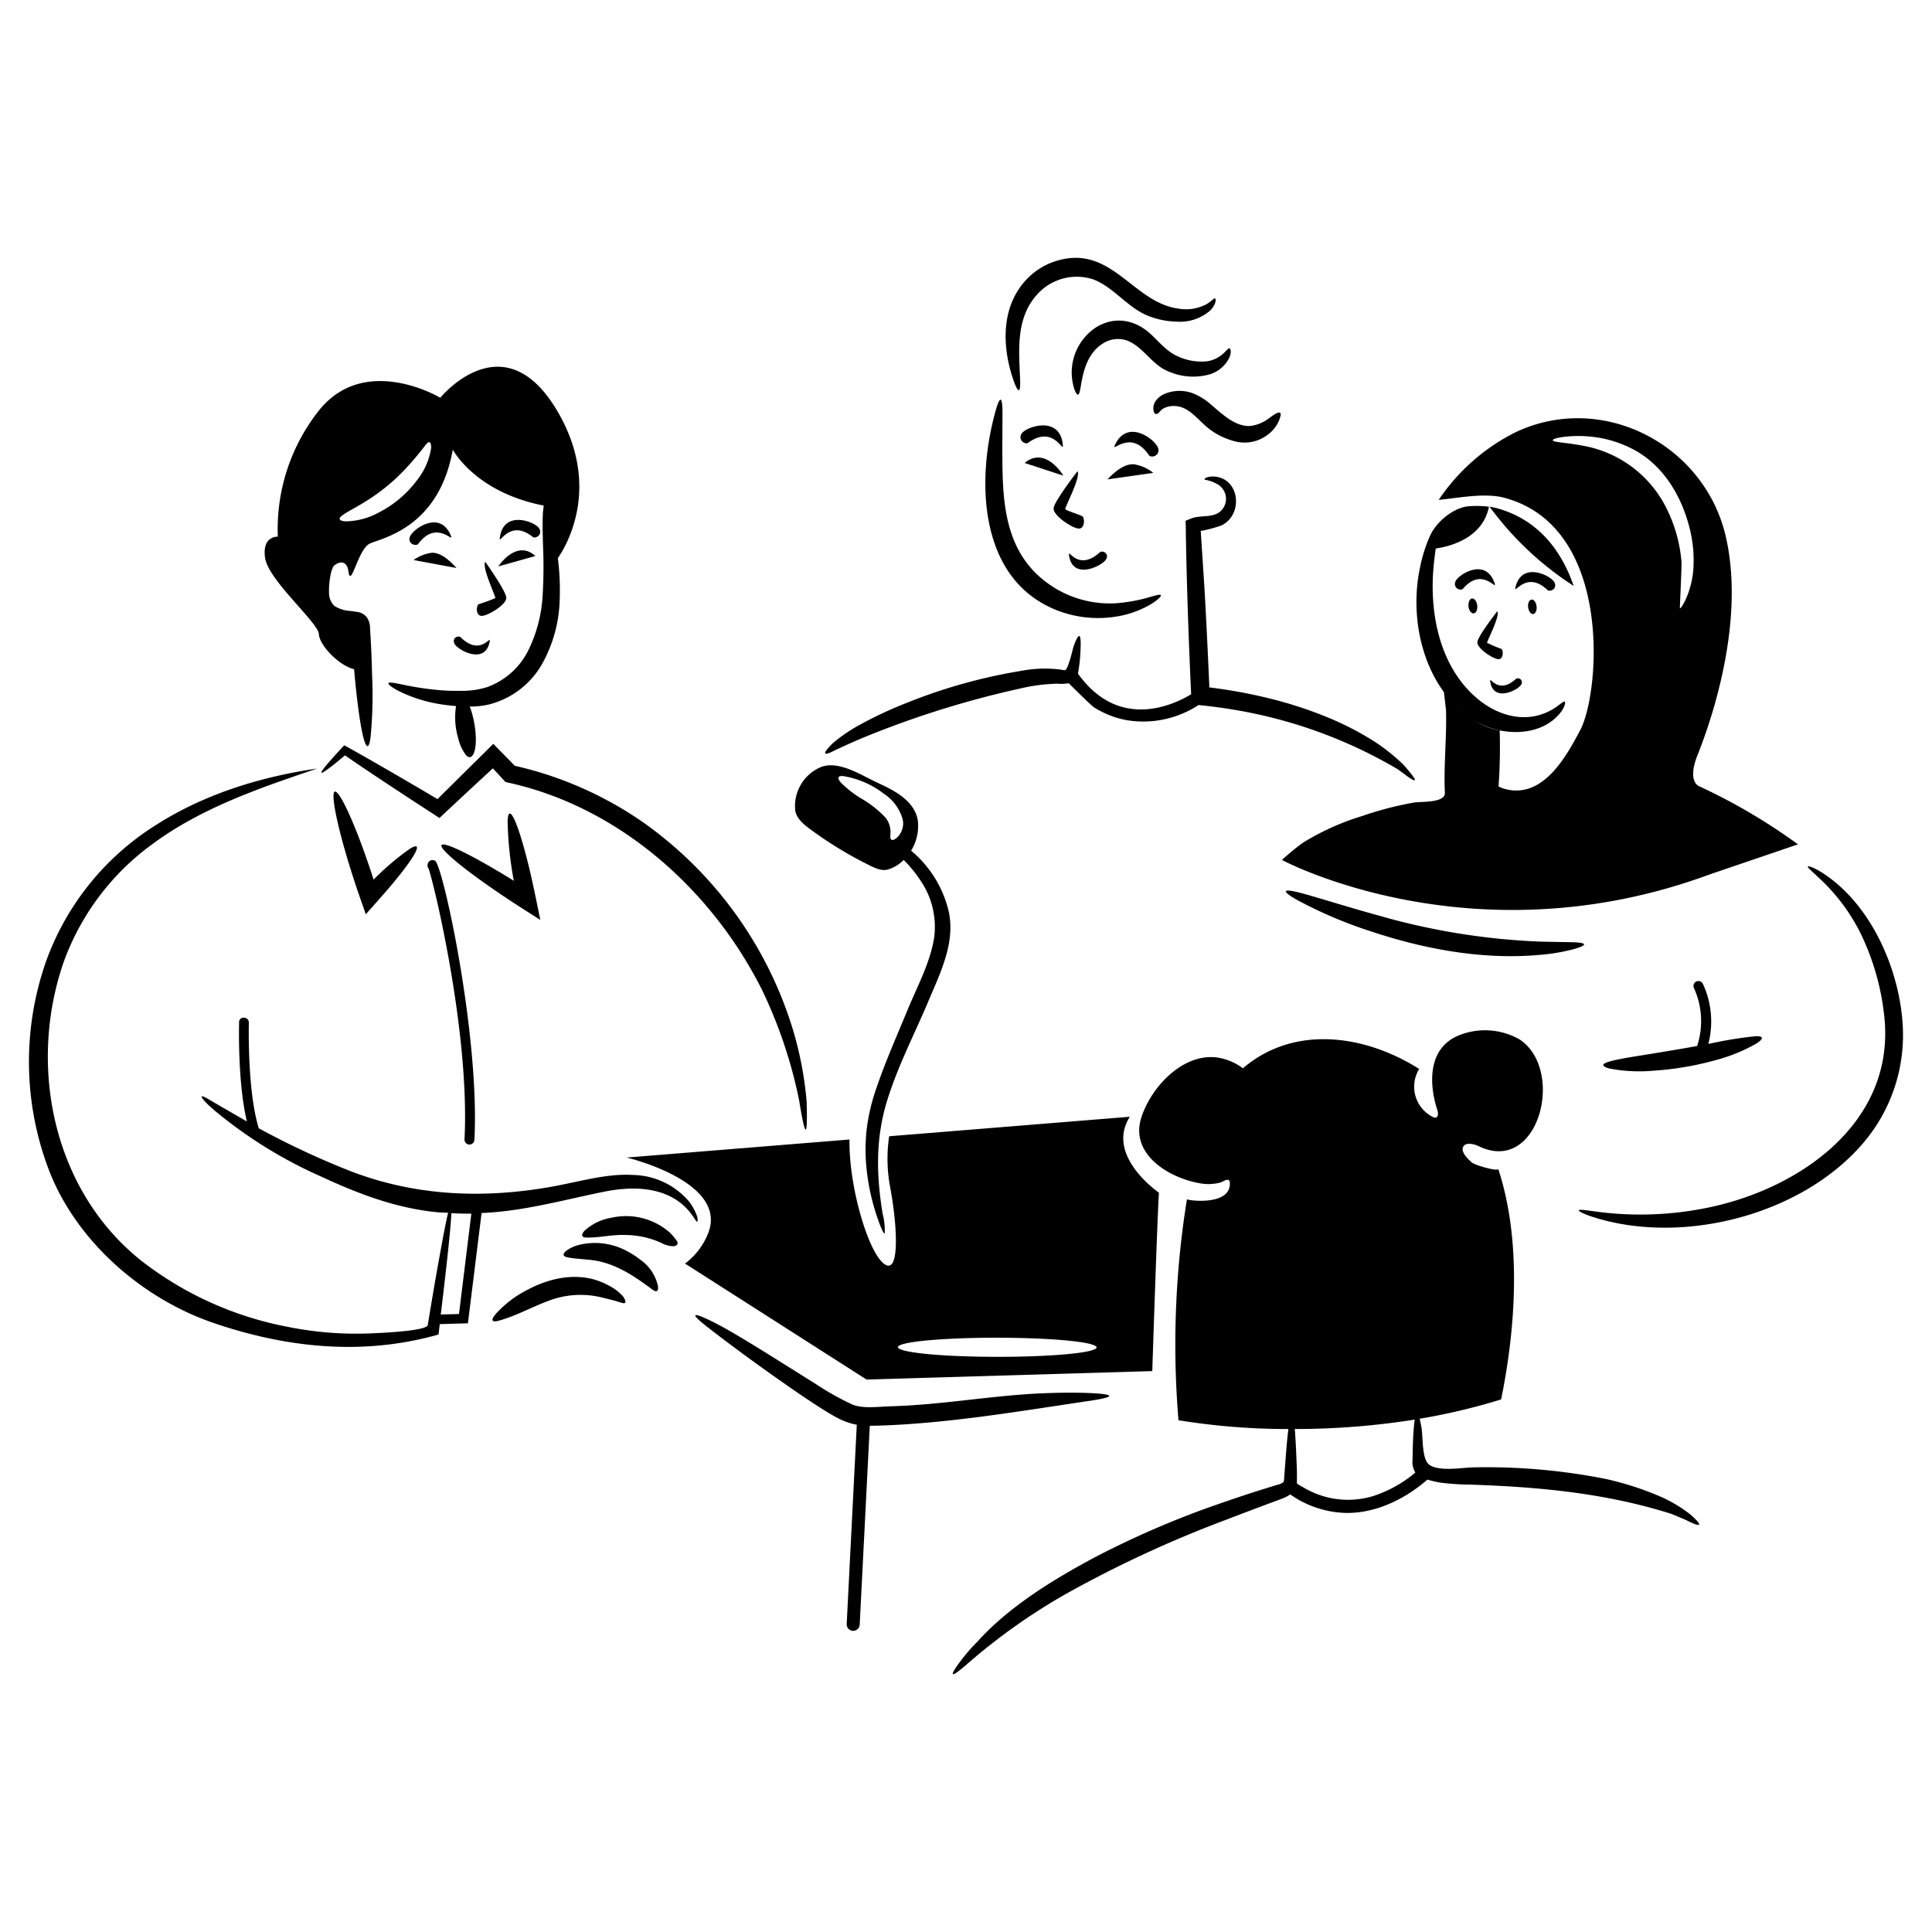 <svg xmlns="http://www.w3.org/2000/svg" viewBox="0 0 300 300"><defs><style>.a{fill:#1d201f;}.b{fill:#000000;}</style></defs><title>Presentation</title><path d="M169.734,216.339c-1.768-.1-4.369-.126-7.551,0-7.929.3-15.733,1.793-23.662,2.02-2.248.076-4.495.4-6.137-.252a42.158,42.158,0,0,1-5.606-3.132c-7.45-4.672-13.006-8.207-16.137-9.747s-3.637-1.389-.859.782,8.182,6.238,14.925,10.834c1.742,1.137,3.384,2.3,5.48,3.409a10.841,10.841,0,0,0,2.854.985l-1.566,30.936a1.011,1.011,0,0,0,2.02.1l1.566-30.885c.808,0,1.566-.025,2.323-.051,10.708-.429,21.517-2.3,32.123-3.863C172.916,216.945,173.3,216.541,169.734,216.339Z"/><path d="M171.982,74.439l7.1-1.01a6.168,6.168,0,0,0-2.551-1.238C174.482,71.509,171.982,74.439,171.982,74.439Z"/><path d="M159.1,71.888l6.011,1.97C165.113,73.833,162.36,69.186,159.1,71.888Z"/><path d="M165.037,69.085c-.429-4.7-5.808-2.8-6.414-1.743s.631,1.718.985,1.44C163.7,65.8,165.163,70.6,165.037,69.085Z"/><path d="M179.861,69.666c-.227-1.238-4.748-4.874-6.743-.556-.631,1.389,2.425-2.677,5.3,1.591C178.674,71.105,180.088,70.9,179.861,69.666Z"/><path d="M167.386,82.065c1.111.177,1.086-1.666.682-1.894-.43-.252-2.526-.884-2.652-1.111-.126-.2,2.475-5,1.894-5.884,0,0-3.637,4.672-3.712,5.758S166.275,81.888,167.386,82.065Z"/><path d="M171.755,86.838a.75.75,0,0,0-.935-1.111c-3.485,3.182-5-.758-4.823.5C166.552,90.222,171.249,87.823,171.755,86.838Z"/><path d="M153.976,82.873c1.414,5.253,4.571,9.748,10.278,11.945a17.574,17.574,0,0,0,8.991.935,15.287,15.287,0,0,0,5.4-1.894c1.136-.682,1.667-1.238,1.616-1.414-.05-.2-.631-.051-1.843.3a24.912,24.912,0,0,1-5.228.934,16.409,16.409,0,0,1-12.248-4.571c-5.253-5.1-5.278-12.45-5.3-19.269,0-2.373.025-4.267.025-5.606,0-2.626-.354-3.005-1.086-.379C152.966,69.64,152.309,76.787,153.976,82.873Z"/><path d="M217.969,118.784a30.2,30.2,0,0,0-4.546-3.636,46,46,0,0,0-7.172-3.713,63.38,63.38,0,0,0-9.192-3,78.54,78.54,0,0,0-9.268-1.692c-.228-5.2-.48-10.531-.783-15.708-.2-3.182-.4-6.061-.556-8.586a20.439,20.439,0,0,0,3.207-.859c3.485-1.666,2.879-7.5-1.313-7.6-1.111,0-1.439.429-1.237.505a5.886,5.886,0,0,1,2.045.758,2.609,2.609,0,0,1,.3,4.192c-1.237,1.01-3.055.505-4.47,1.061l-.883.353.025,1.035c.1,7.274.4,16.516.833,25.911-1.616.985-5.4,2.879-9.546,2.222-3.081-.48-5.783-2.3-8.03-5.429a24.445,24.445,0,0,0,.4-3.839c.126-2.4-.227-2.753-1.061-.429-.177.5-.859,3.762-1.389,3.737a5.462,5.462,0,0,1-.682-.1,19.743,19.743,0,0,0-6.212.227,83.4,83.4,0,0,0-17.652,4.95,61.858,61.858,0,0,0-7.2,3.359,24.772,24.772,0,0,0-4.268,2.9c-1.742,1.717-1.565,2.121.455,1.036,1.061-.48,2.6-1.213,4.571-2.021a148.118,148.118,0,0,1,24.041-7.5,27.932,27.932,0,0,1,5.783-.758,6.194,6.194,0,0,0,1.768-.075c.025,0,3.435,3.434,3.965,3.762a14.079,14.079,0,0,0,5.177,2,15.68,15.68,0,0,0,11.036-2.374l.152.026c1.894.177,3.863.454,5.783.783a73.867,73.867,0,0,1,24.95,9.141c.783.556,1.389,1.036,1.844,1.339s.732.429.833.4C219.863,121.107,219.332,120.35,217.969,118.784Z"/><path d="M157.259,58.706c.808,2.424,1.263,2.6,1.136.025-.2-4.521-.631-9.445,2.7-13.056A8.236,8.236,0,0,1,169.81,43.4c3.334,1.313,5.379,4.571,8.839,5.783a12.747,12.747,0,0,0,3.99.758,7.172,7.172,0,0,0,5.3-1.743c.935-.985.884-1.768.758-1.843-.177-.127-.455.328-1.313.858a6.8,6.8,0,0,1-4.42.707c-6.339-.884-9.571-8.081-16.213-7.879a10.79,10.79,0,0,0-8.46,4.723C155.491,48.806,155.769,54.21,157.259,58.706Z"/><path d="M182.866,55.322c-1.667-.733-2.8-2.147-4.091-3.359-2.374-2.248-5.48-2.93-8.409-1.238a8.372,8.372,0,0,0-3.687,9.193c.227.884.5,1.338.681,1.363.2.026.3-.4.455-1.237.4-2.525,1.086-5.2,3.384-6.667a4.319,4.319,0,0,1,3.636-.556c2.6.859,3.965,3.814,6.592,4.849a9.538,9.538,0,0,0,6.338.48,5.016,5.016,0,0,0,3.107-2.576c.378-.858.227-1.389.075-1.465-.177-.1-.4.228-.909.708a4.831,4.831,0,0,1-2.6,1.287A8.776,8.776,0,0,1,182.866,55.322Z"/><path d="M188.068,62.847a9.455,9.455,0,0,0-2.954-1.818,5.982,5.982,0,0,0-4.192.1,3.283,3.283,0,0,0-1.415,1.061,1.946,1.946,0,0,0-.353,1.692c.05.227.227.454.454.4.3-.051.606-.556.859-.733a2.987,2.987,0,0,1,1.01-.429c2.677-.505,4.066,1.591,5.859,3.131a10.816,10.816,0,0,0,4.041,2.172,5.932,5.932,0,0,0,5.555-.985,5.163,5.163,0,0,0,1.92-2.9c.2-1.237-1.617.3-1.869.455a5.935,5.935,0,0,1-2.929,1.161C191.68,66.206,189.735,64.236,188.068,62.847Z"/><path class="a" d="M252.693,95.323c-.3-.126-.556-.05-.682-.2-.127-.1-.152-.606.606-.934a2.052,2.052,0,0,1,1.414-.025,2.822,2.822,0,0,1,1.616,1.262,6.246,6.246,0,0,1,.808,2.273,11.058,11.058,0,0,1,.177,2.7,4.7,4.7,0,0,1-.454,1.718,3.331,3.331,0,0,1-1.516,1.49,8.444,8.444,0,0,1-3.156.53.964.964,0,0,0-.2.025.828.828,0,0,0,.53-.278c.5-.656.253-.782.328-.5.026.455.051.884.076,1.339.025.884.051,1.742.025,2.55a28.249,28.249,0,0,1-.909,7.4c-.48,1.389-.858,1.187-1.111-.228s-.4-4.015-.682-7.475c-.076-.858-.151-1.742-.227-2.626l-.051-.657a2.6,2.6,0,0,1,.076-1.212,1.833,1.833,0,0,1,1.036-1.086,1.958,1.958,0,0,1,.757-.151c.278-.025.53-.051.758-.051.959,0,1.515-.1,1.616-.252.151-.076.328-.48.4-1.137a13.647,13.647,0,0,0,.025-2.045,4.747,4.747,0,0,0-.227-1.44A1.47,1.47,0,0,0,252.693,95.323Z"/><path d="M232.566,102.344c.934.152.909-1.389.555-1.591a19.185,19.185,0,0,1-2.2-.934c-.1-.177,2.071-4.167,1.566-4.9,0,0-3.031,3.889-3.081,4.8C229.333,100.627,231.631,102.192,232.566,102.344Z"/><path d="M236.2,106.309a.616.616,0,0,0-.783-.909c-2.9,2.651-4.167-.632-4.015.429C231.884,109.137,235.773,107.142,236.2,106.309Z"/><path d="M241.632,109.794c-3.99,2.727-8.688,1.641-12.2-1.288-5.733-4.8-7.424-12.854-6.869-20,.1-1.288.253-2.4.379-3.334,2-.277,7.3-1.515,8.258-6.49a15.268,15.268,0,0,0-3.056-.075c-2.1.1-4.823,2.07-5.985,4.368a22.517,22.517,0,0,0-1.642,5.076c-1.818,8.334.632,18.713,8.082,23.638,3.914,2.576,10.354,3,13.611-.909.783-.96.884-1.667.783-1.793C242.844,108.809,242.49,109.188,241.632,109.794Z"/><path d="M237.288,94.288c.076.606.4,1.086.783,1.061.353-.051.606-.581.53-1.187s-.4-1.086-.783-1.061C237.465,93.126,237.212,93.657,237.288,94.288Z"/><path d="M228.02,94.162c.076.631.429,1.111.808,1.086.379-.051.631-.581.556-1.238-.076-.631-.43-1.111-.809-1.086C228.2,92.975,227.969,93.53,228.02,94.162Z"/><path d="M232.086,90.576c-1.364-4.142-5.783-1.313-6.112-.228s.909,1.415,1.187,1.086C230.166,87.874,232.515,91.889,232.086,90.576Z"/><path d="M241.4,90.475c-.429-1.036-5.1-3.46-6.086.732-.3,1.339,1.642-2.8,5,.429C240.621,91.939,241.834,91.51,241.4,90.475Z"/><path d="M244.359,90.98c-1.919-5.581-5.606-10.379-12.046-12.1-.328-.075-.657-.151-1.01-.2A49.278,49.278,0,0,0,244.359,90.98Z"/><path d="M201.049,139.543c-2.121-1.288-1.717-1.541.631-.96s6.667,2,12.5,3.611a105.671,105.671,0,0,0,24.95,4.016c2.122.05,3.864.075,5.1.1,2.424.075,2.247.5-.1,1.136a29.939,29.939,0,0,1-5.127.833c-8.788.783-17.8-.883-26.137-3.661A67.749,67.749,0,0,1,201.049,139.543Z"/><path d="M262.516,235.2a21.446,21.446,0,0,0-5.151-3.006,46.643,46.643,0,0,0-8.183-2.575,94.9,94.9,0,0,0-20.278-1.768c-1.819.025-5.3.682-6.894-.354-1.288-.833-1.011-4.293-1.288-5.859-.1-.555-.2-.985-.278-1.338a96.512,96.512,0,0,0,12.652-3c2.3-11.289,3.182-24.774-.455-35.81.152.5-3.661-.53-4.167-1.035-.479-.43-1.59-1.49-1.313-2.273.3-.909,1.768-.531,2.4-.227,9.4,4.621,13.536-11.819,6.415-16.542a10.838,10.838,0,0,0-9.344-.682c-4.874,1.9-4.824,7.4-3.435,11.668.127.4.177,1.01-.227,1.136a.707.707,0,0,1-.5-.1,5.265,5.265,0,0,1-2.1-7.45c-8.334-5.278-19.37-6.945-27.375-.1a8.727,8.727,0,0,0-4.116-1.692c-5.278-.606-10.127,4.622-11.642,9.294-1.869,5.757,4.318,9.444,9.091,10.253a7.182,7.182,0,0,0,3.106-.1c.581-.152,1.541-1.011,1.541.176,0,3.511-6.693,2.576-6.667,2.4a141.844,141.844,0,0,0-1.314,34.32,106.543,106.543,0,0,0,17.072,1.364c0,.05-.025.1-.025.151-.228,1.819-.43,4.647-.657,7.779-.05.3-.1.353-.126.353a2.3,2.3,0,0,1-.581.278c-.859.252-1.717.53-2.626.808-1.844.581-3.788,1.212-5.809,1.919a142.041,142.041,0,0,0-20.4,8.713c-6.389,3.434-13.207,7.6-18.081,13.031a24.877,24.877,0,0,0-2.223,2.5c-2.247,2.9-2.171,3.409.581,1.01a93.817,93.817,0,0,1,15.481-10.985,181.929,181.929,0,0,1,24.849-11.491c2.147-.833,4.167-1.591,6.061-2.3.935-.353,1.844-.682,2.7-1.01a5.571,5.571,0,0,0,1.137-.606,15.61,15.61,0,0,0,8.839,2.879c5.934,0,10.657-3.586,12.45-5.177a18.206,18.206,0,0,0,2.1.48,39.851,39.851,0,0,0,4.571.3c10.682.353,21.011,1.313,31.238,4.545.859.354,1.617.682,2.223.935C264.082,237.2,264.663,237.1,262.516,235.2Zm-61.139-4.925c.051-1.843-.05-3.207-.1-4.545-.05-1.314-.126-2.425-.177-3.334-.025-.177-.025-.328-.05-.5a118.268,118.268,0,0,0,18.637-1.465,8.282,8.282,0,0,0-.126,1.01c-.1,1.061-.152,2.122-.177,3.182-.025.707-.025,1.415-.051,2.122a3.109,3.109,0,0,0,.4,1.843.092.092,0,0,1,.026.076.055.055,0,0,1-.051.05,19.531,19.531,0,0,1-6.541,3.612,13.427,13.427,0,0,1-9.7-.783c-.379-.177-.732-.379-1.086-.581C202.286,230.885,201.377,230.456,201.377,230.279Z"/><path d="M295.472,159.518c-.4-8.359-4.419-18.031-11.339-23.183-1.919-1.439-3.207-1.894-3.384-1.793-.2.127.657.758,2.349,2.4a29.585,29.585,0,0,1,5.783,7.929,38.67,38.67,0,0,1,3.788,13.814c1.187,16.036-13.586,26.037-27.6,28.865a51.788,51.788,0,0,1-16.036.732c-2.374-.277-3.687-.555-3.864-.353-.151.126.833.682,3.232,1.363,13.738,3.89,31.568-.858,40.911-11.793A25.83,25.83,0,0,0,295.472,159.518Z"/><path d="M249.864,165.908a24.406,24.406,0,0,0,6.819.353,47.3,47.3,0,0,0,9.621-1.616,26.22,26.22,0,0,0,6.465-2.627c1.112-.732,1.112-1.161-.2-1.111a60.685,60.685,0,0,0-6.54,1.036l-.758.151a13.856,13.856,0,0,0-.858-9.344.768.768,0,0,0-1.364.707,12.34,12.34,0,0,1,.48,8.965c-2.2.405-4.521.783-6.794,1.162-3.131.5-5.5.859-6.767,1.238C248.728,165.15,248.576,165.554,249.864,165.908Z"/><path class="b" d="M263.855,122.092s-1.945-.631-.253-4.874c1.414-3.535,7.627-19.874,4.369-33.941-3.359-14.419-19.37-22.526-32.729-16.111A31.166,31.166,0,0,0,223.4,77.621c3.106-.3,7.172-1.137,10.178-.329,16.97,4.5,14.849,30.3,11.818,36.037-2.172,4.117-5.732,10.657-11.566,9.218a5.589,5.589,0,0,1-1.136-.429,85.561,85.561,0,0,0,.176-8.713,9.628,9.628,0,0,1-3.535-1.313,17.616,17.616,0,0,1-5.152-4.8c.152,1.136.253,2.121.354,2.98.126,4.268-.379,8.535-.177,12.829.076,1.616-3.738,1.338-4.773,1.515a52.04,52.04,0,0,0-8.081,2.1,39.166,39.166,0,0,0-9.192,4.141,38.531,38.531,0,0,0-3.258,2.677s29.547,15.86,66.417,2.248l13.713-4.672A90.588,90.588,0,0,0,263.855,122.092Zm-2.121-28.966c-.177.354-.354.682-.556,1.011-.152.227-.278.328-.328.328-.026,0,.3-6.566.252-7.2a22.678,22.678,0,0,0-2.121-7.905,17.987,17.987,0,0,0-12.1-9.925,38.258,38.258,0,0,0-4.141-.681c-.985-.127-1.566-.2-1.616-.379-.051-.152.378-.329,1.414-.5a19.062,19.062,0,0,1,4.47-.076,17.875,17.875,0,0,1,6.338,1.843c4.874,2.425,7.829,7.425,9.067,12.577a20.041,20.041,0,0,1,.479,6.717A14.183,14.183,0,0,1,261.734,93.126Z"/><path class="b" d="M175.442,173.408l-37.376,3.03a23.889,23.889,0,0,0,.152,7.879c1.187,6.339,1.565,14.345-1.212,11.693-2.349-2.222-5.2-11.869-5.1-19.067l-34.6,2.8s16.011,3.762,12.6,11.894a10.837,10.837,0,0,1-3.535,4.571l28.183,18.006,44.371-1.313s.783-24.092,1.035-27.7C179.937,185.176,171.578,179.469,175.442,173.408Zm-6.263,36.365c-3.157.758-12.122,1.111-20.026.808s-11.769-1.187-8.637-1.944c3.157-.758,12.122-1.111,20.026-.808C168.472,208.132,172.335,209.016,169.179,209.773Z"/><path d="M107.055,186.641a11.7,11.7,0,0,0-8.789-4.192c-4.166-.278-8.636,1.161-13.308,1.944-10.354,1.743-20.582,1.263-30.431-2.5A126.477,126.477,0,0,1,40.183,175.2c-1.818-5.884-1.541-16.264-1.541-16.39a.761.761,0,0,0-.732-.783.682.682,0,0,0-.783.733c0,.429-.252,9.217,1.212,15.379-1.591-.909-2.929-1.692-3.99-2.3-1.818-1.061-2.8-1.692-3-1.591-.2.076.4.859,2.071,2.273a70.357,70.357,0,0,0,16.617,10.253c5.783,2.677,11.667,4.9,18.082,5.48.479.051.984.025,1.464.076-.252,1.01-.555,2.55-.959,4.722-.581,3.157-1.339,7.4-2.2,12.7-.177,1.061-9.521,1.338-10.582,1.338a53.422,53.422,0,0,1-11.162-1.06,53.2,53.2,0,0,1-22.627-10.178C8.237,184.949,4.247,165.5,9.929,149.265a39.06,39.06,0,0,1,13.688-18.157c7.576-5.632,16.667-8.738,25.632-11.768-8.687,1.262-17.273,3.889-24.7,8.561a41.608,41.608,0,0,0-17.4,21.39,47.119,47.119,0,0,0,.707,33.057c4.394,10.707,14.37,19.319,25.229,23.056,11.288,3.864,23.031,5.127,34.648,1.92l.353-.1.051-.354c.05-.429.1-.833.151-1.263l4.369-.126,2.122-17.122c6.565-.278,12.626-2.02,19.015-3.308,4.092-.834,8.89-.859,12.223,2.02,1.566,1.389,1.97,2.6,2.223,2.626.1.026.126-.227.025-.757A8.5,8.5,0,0,0,107.055,186.641Zm-35.785,17.4-2.828.075c.959-7.955,1.54-13.334,1.641-15.733q1.554.076,3.106.076Z"/><path d="M104,191.388a10.286,10.286,0,0,0-9.041-2.3,8.061,8.061,0,0,0-4.192,2.021c-.606.682-.454,1.06.354,1.06,1.995.026,3.964-.479,5.959-.4a13.716,13.716,0,0,1,5.582,1.212,4.125,4.125,0,0,0,1.793.531c.479,0,.707-.2.757-.379.051-.2-.05-.379-.252-.631A8.059,8.059,0,0,0,104,191.388Z"/><path d="M94.579,199.646c-4.04-2.272-8.712-1.464-12.627.607a16.9,16.9,0,0,0-5,3.813c-.757.909-.631,1.313.5,1.01,2.652-.732,5.076-2.1,7.652-3.056a13.9,13.9,0,0,1,8.536-.505c1.01.253,1.768.43,2.3.606.556.177.909.3,1.086.2.151-.1.126-.454-.3-1.035A7.256,7.256,0,0,0,94.579,199.646Z"/><path d="M99.352,195.555a11.821,11.821,0,0,0-1.767-1.161,10.454,10.454,0,0,0-7.779-1.061,5.54,5.54,0,0,0-1.767.808c-.758.556-.682.96.151,1.111,1.591.3,3.258.253,4.849.606,3.106.708,5.581,2.4,8.106,4.268.708.556,1.162.556,1.011-.48A6.751,6.751,0,0,0,99.352,195.555Z"/><path d="M66.674,85.9a6.26,6.26,0,0,0-2.45,1.06L70.891,88.2C70.866,88.227,68.619,85.374,66.674,85.9Z"/><path d="M83.139,86.333c-2.98-2.677-5.757,1.616-5.757,1.616Z"/><path d="M82.761,83.4c.328.278,1.54-.3.984-1.313-.53-1.036-5.53-3.031-6.136,1.388C77.432,84.868,79.048,80.4,82.761,83.4Z"/><path d="M63.618,83.429c-.277,1.162,1.061,1.389,1.314,1.035,2.9-3.914,5.631.051,5.076-1.288C68.315,79.01,63.9,82.267,63.618,83.429Z"/><path d="M74.907,95.627c1.06-.127,3.737-1.768,3.712-2.8s-3.258-5.581-3.258-5.581c-.606.783,1.667,5.43,1.541,5.632a25.622,25.622,0,0,1-2.551.934C73.922,94.01,73.821,95.753,74.907,95.627Z"/><path d="M71.5,98.935c-.277-.278-1.363.025-.934,1.01.429.96,4.773,3.409,5.48-.328C76.27,98.43,74.679,102.066,71.5,98.935Z"/><path d="M49.527,98.505c.05,1.591,2.98,4.8,5.455,5.405l.075.833c.834,9.091,1.945,13.486,2.475,9.824a66.446,66.446,0,0,0,.253-9.521c-.051-2.1-.127-4.344-.278-6.667l-.051-.858a2.85,2.85,0,0,0-.48-1.642A2.318,2.318,0,0,0,55.335,95l-.884-.126a5.228,5.228,0,0,1-2.525-.783,2.806,2.806,0,0,1-.834-2.1,11.58,11.58,0,0,1,.2-2.5A4.721,4.721,0,0,1,51.8,87.9c.985-.884,2.1-.783,2.3.808.378,2.828,1.464-3.409,3.308-4.293s10.733-2.374,12.9-14.6c0,0,3.46,6.617,14.117,8.688-.025.252-.05.53-.1.858-.1,1.313-.075,3.207,0,5.5a73.294,73.294,0,0,1-.075,7.753A22.1,22.1,0,0,1,82,101.056a11.466,11.466,0,0,1-6.414,5.657,12.84,12.84,0,0,1-4.117.555,28.927,28.927,0,0,1-3.737-.151,45.771,45.771,0,0,1-5.3-.833c-1.237-.253-1.969-.379-2.1-.228s.329.581,1.516,1.212a22.274,22.274,0,0,0,5.379,1.869,28.388,28.388,0,0,0,3.586.5,11.4,11.4,0,0,0,.353,5.051,7.05,7.05,0,0,0,1.137,2.5c.379.455.783.556,1.136.025.657-1.035.556-3.762-.05-6.086a8.525,8.525,0,0,0-.455-1.414h.354a13.688,13.688,0,0,0,2.449-.278,13.208,13.208,0,0,0,8.309-6.111A21.385,21.385,0,0,0,86.9,93.354a39.4,39.4,0,0,0-.278-6.693c1.137-1.616,7.122-11.187-.4-23.359-8.258-13.334-17.854-1.541-17.854-1.541s-11.945-7.146-19.092,2.3a29.668,29.668,0,0,0-6.136,19.269s-2.5-.152-1.97,3.333S49.476,96.712,49.527,98.505ZM85.286,78.631ZM53.239,79.969c.783-.581,2.374-1.338,4.116-2.475a30.494,30.494,0,0,0,5.253-4.318,47.924,47.924,0,0,0,3.308-3.864c.3-.4.531-.656.707-.656s.329.277.329.858a10.462,10.462,0,0,1-2.2,5.051A17.067,17.067,0,0,1,58.9,79.54a11.042,11.042,0,0,1-5.253,1.414C52.608,80.878,52.456,80.525,53.239,79.969Z"/><path d="M125.262,171.16a54.657,54.657,0,0,0-2.4-12.121,61.333,61.333,0,0,0-22.879-31.265,56.956,56.956,0,0,0-20.052-8.864c-.429-.429-.833-.883-1.263-1.288-.429-.454-.883-.909-1.237-1.262L76.6,115.5l-.808.808c-2.879,2.854-5.531,5.455-7.854,7.778-6.188-3.661-11.061-6.465-14.344-8.283l-.127-.076-.1.1c-4.419,4.723-4.773,5.632-.075,1.692a2.72,2.72,0,0,1,.277-.227c3.283,2.273,8.006,5.4,13.738,9.117l.935.606.833-.783c2.3-2.147,4.824-4.495,7.45-6.92.556.581,1.086,1.162,1.641,1.768l.329.354.454.1c17.223,3.788,31.618,16.667,39.4,32.224a73.056,73.056,0,0,1,5.733,17.071C125.01,176.514,125.414,177.2,125.262,171.16Z"/><path d="M69.149,132.244c1.717,1.819,6.616,5.405,11.869,8.763l2.879,1.844-.657-3.233c-.3-1.464-.631-2.954-.959-4.394-1.768-7.4-3.308-10.859-3.46-7.753a56.754,56.754,0,0,0,.96,9.294c-.884-.556-1.768-1.086-2.627-1.591C70.588,131.285,67.028,129.972,69.149,132.244Z"/><path d="M56.8,141.967l1.414-1.591c.455-.5.884-1.01,1.338-1.515,4.773-5.455,6.566-8.612,4.066-7.046a40.662,40.662,0,0,0-5.606,4.773c-.606-1.894-1.263-3.788-1.945-5.632-2.55-6.793-4.47-9.874-4.267-6.919.176,2.7,2.02,9.47,4.242,15.758Z"/><path d="M66.724,133.684a.877.877,0,0,0-.328.833.743.743,0,0,0,.177.4c.985,2.955,6.389,25.734,5.556,42a.766.766,0,0,0,.732.808h.051a.771.771,0,0,0,.757-.732c.834-16.213-4.9-42.654-6.111-43.335A.816.816,0,0,0,66.724,133.684Z"/><path class="b" d="M147.258,141.285a17.483,17.483,0,0,0-5.783-9.192,7.284,7.284,0,0,0,1.036-4.748c-.531-3.03-3.687-4.621-6.213-5.783-2.474-1.136-5.909-3.46-8.712-2.5a6.568,6.568,0,0,0-4.091,6.869c.252,1.288,1.464,2.2,2.449,2.929a60.348,60.348,0,0,0,8.46,5.2c.96.479,2.223,1.237,3.359.985a5.478,5.478,0,0,0,2.551-1.516,18.956,18.956,0,0,1,2.576,3.132,12.739,12.739,0,0,1,2.146,9.066c-.656,3.914-2.626,7.475-4.116,11.111-1.642,3.965-3.384,7.905-4.773,11.945a31.362,31.362,0,0,0-1.541,6.339,28.072,28.072,0,0,0-.1,5.783,33.761,33.761,0,0,0,1.718,8.132c.631,1.843,1.035,2.626,1.161,2.475a10.454,10.454,0,0,0-.328-3.031c-.985-5.96-1.111-11.642.657-17.45,1.692-5.556,4.419-10.682,6.641-16.036C146.173,150.73,148.42,146.083,147.258,141.285Zm-7.121-12.677a2.865,2.865,0,0,1-.96,1.54c-.681.531-.959.278-.934-.4a3.654,3.654,0,0,0-.732-2.778,16.337,16.337,0,0,0-3.738-2.954,16.536,16.536,0,0,1-3.283-2.576c-.5-.657-.379-.985.4-.935a13.946,13.946,0,0,1,6.364,2.753,7.055,7.055,0,0,1,2.829,3.687A2.717,2.717,0,0,1,140.137,128.608Z"/></svg>